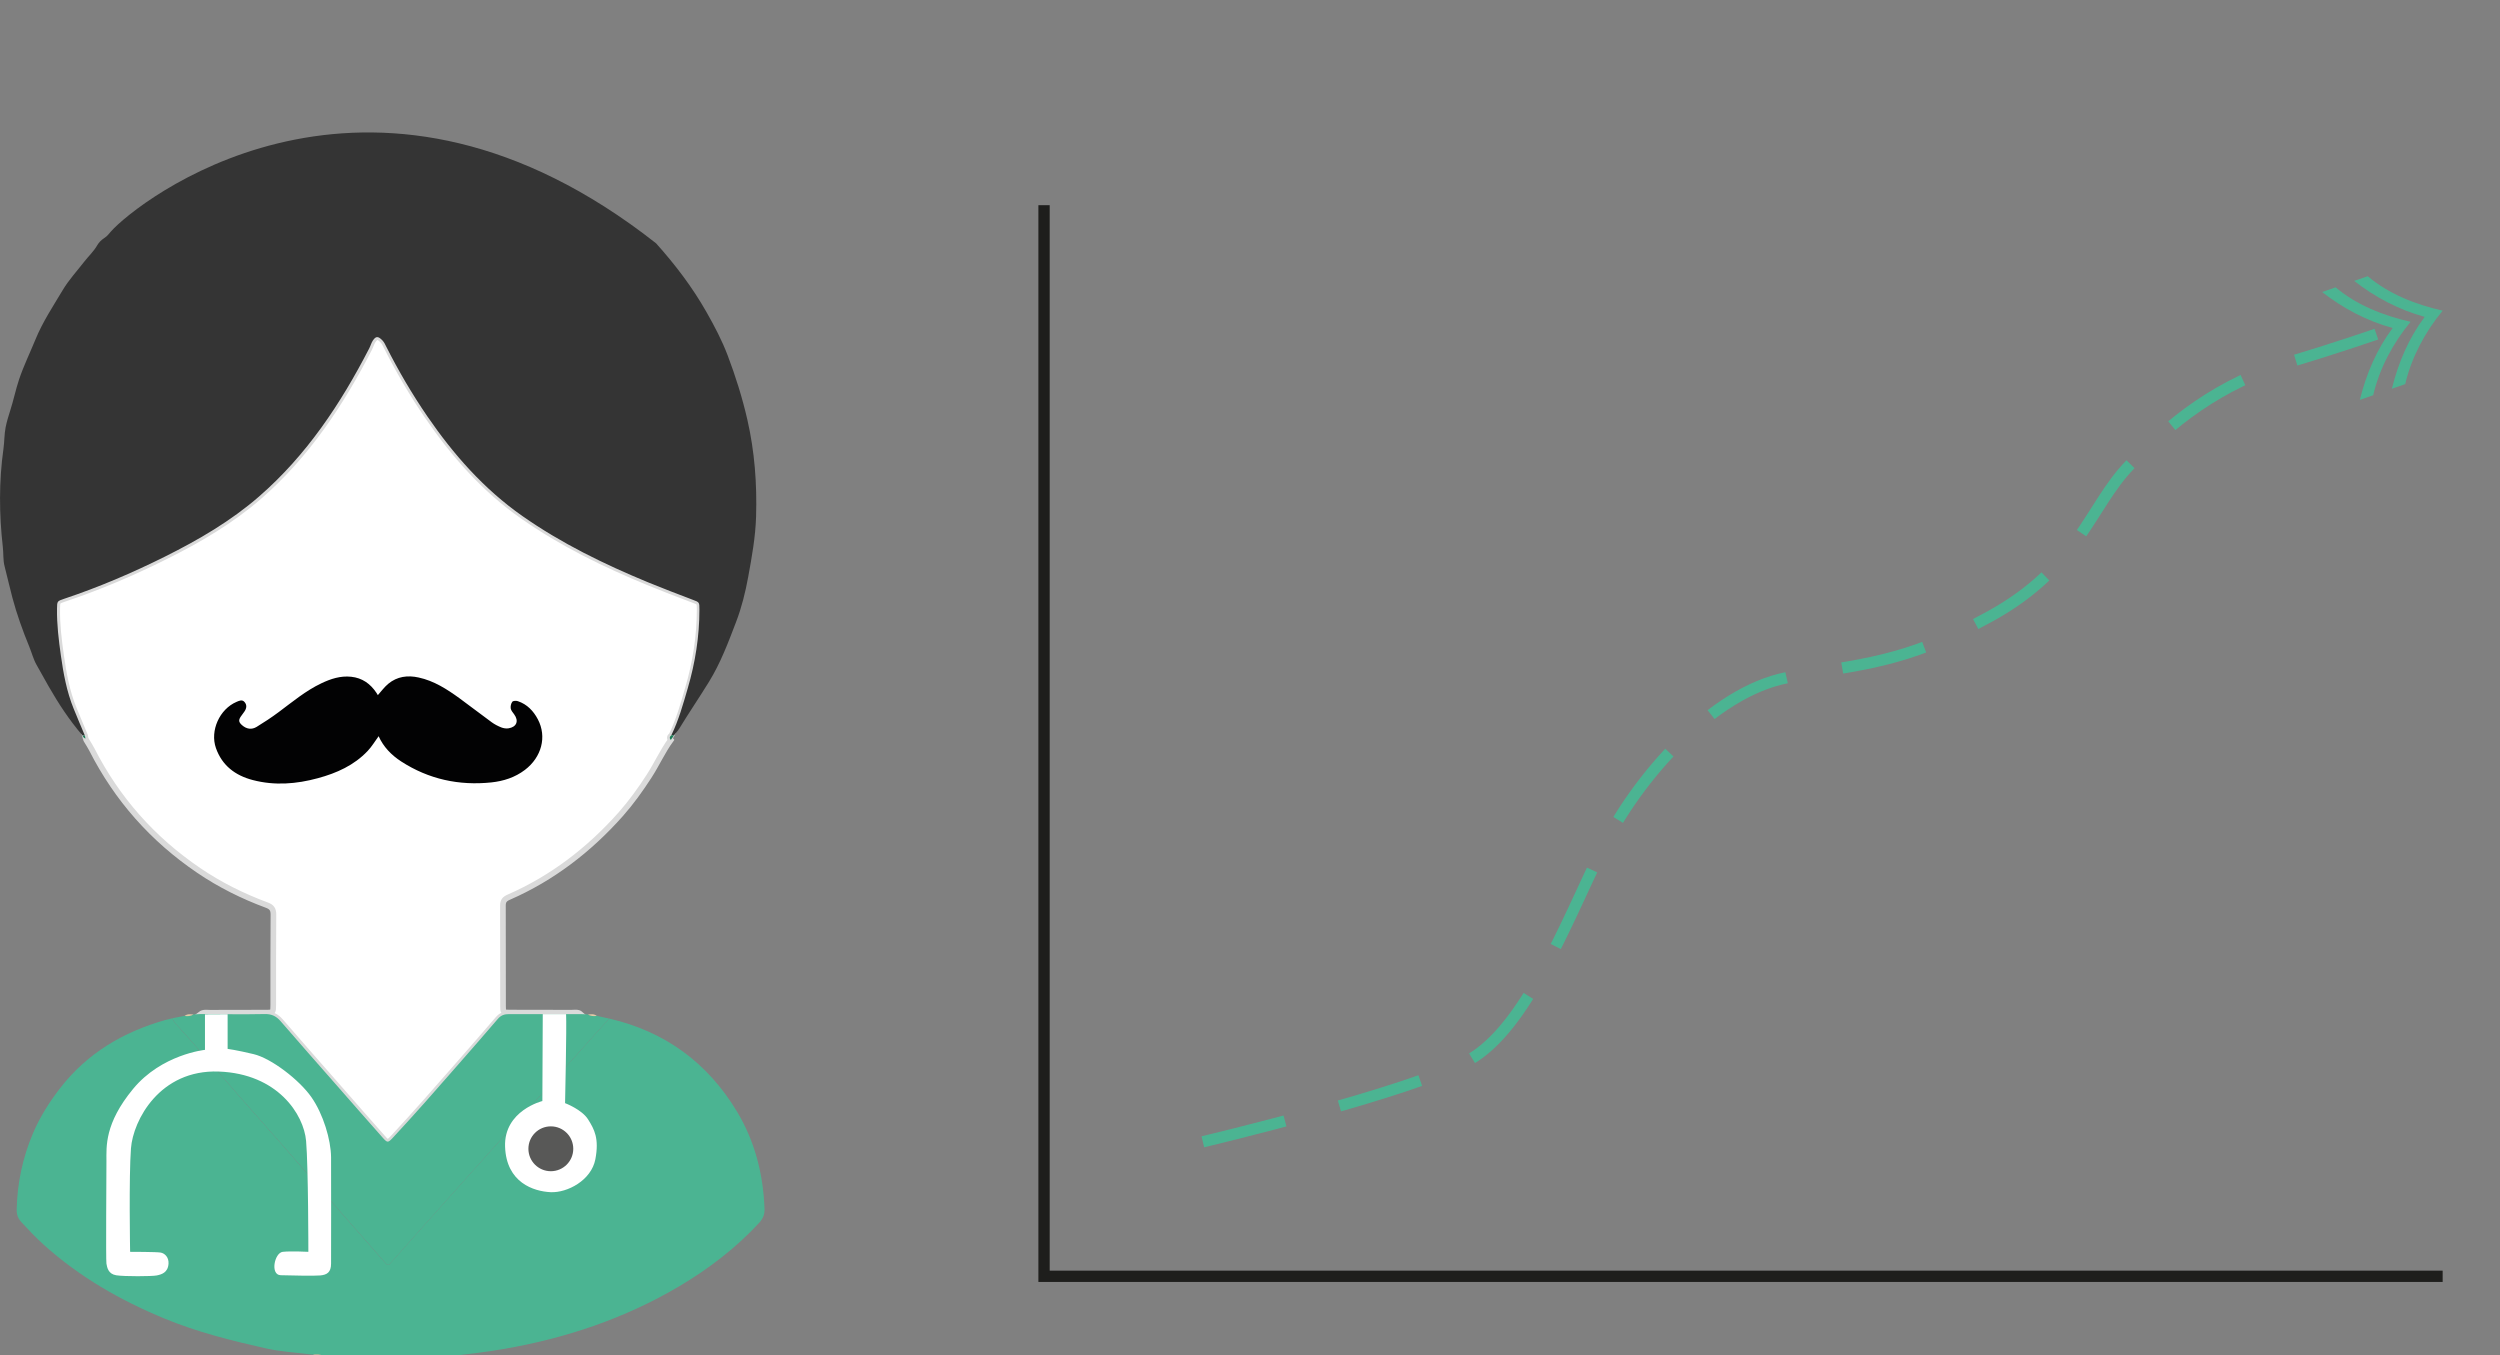 <?xml version="1.0" encoding="utf-8"?>
<!-- Generator: Adobe Illustrator 27.2.0, SVG Export Plug-In . SVG Version: 6.00 Build 0)  -->
<svg version="1.1" id="Lager_1" xmlns="http://www.w3.org/2000/svg" xmlns:xlink="http://www.w3.org/1999/xlink" x="0px" y="0px"
	 viewBox="0 0 442.51 239.91" style="enable-background:new 0 0 442.51 239.91;" xml:space="preserve">
<rect x="0" y="0" width="442.51" height="239.91" fill="#808080" stroke="none"/>
<style type="text/css">
	.st0{display:none;}
	.st1{display:inline;fill:none;}
	.st2{display:inline;}
	.st3{fill:none;stroke:#4BB492;stroke-width:50;stroke-miterlimit:10;}
	.st4{fill:#4BB492;}
	.st5{fill:none;stroke:#1E1E1C;stroke-width:2;stroke-miterlimit:10;}
	.st6{fill:#FFFFFF;stroke:#DADADA;stroke-miterlimit:10;}
	.st7{fill:#343434;}
	.st8{fill:#E2CBA6;}
	.st9{fill:#1D7D57;}
	.st10{fill:#020203;}
	.st11{fill-rule:evenodd;clip-rule:evenodd;fill:#FFFFFF;}
	.st12{fill-rule:evenodd;clip-rule:evenodd;fill:#585857;}
	.st13{fill:none;stroke:#4BB492;stroke-width:2;stroke-miterlimit:10;stroke-dasharray:14.997,9.998;}
</style>
<g class="st0">
	<line class="st1" x1="218.56" y1="196.46" x2="432.36" y2="54.99"/>
	<g class="st2">
		<line class="st3" x1="218.56" y1="196.46" x2="377" y2="91.62"/>
		<g>
			<path class="st4" d="M432.36,54.99c-19.65,26.9-41.06,64.78-49.54,95.51l-13.09-54.07l-44.64-33.18
				C356.68,67.46,399.92,62.57,432.36,54.99z"/>
		</g>
	</g>
</g>
<polyline class="st5" points="184.8,36.32 184.8,225.91 432.36,225.91 "/>
<g>
	<g>
		<path class="st6" d="M118.73,130.98c-1.47,2.02-2.48,4.32-3.84,6.41c-1.53,2.37-3.17,4.65-5.03,6.75
			c-5.57,6.26-12.09,11.29-19.8,14.66c-0.74,0.32-1.04,0.68-1.04,1.48c0.02,5.94,0.01,11.88,0.02,17.82c0,1.09,0.04,1.12,1.17,1.13
			c3.65,0.02,7.3,0,10.94,0.02c0.55,0,1.16-0.16,1.65,0.27c-4.22,0.01-8.44,0.03-12.66,0c-0.84-0.01-1.46,0.2-2.02,0.87
			c-2.33,2.74-4.71,5.43-7.07,8.14c-3.76,4.31-7.53,8.61-11.43,12.8c-0.95,1.02-1.01,1.03-1.91,0.01c-2.8-3.15-5.57-6.33-8.35-9.5
			c-3.23-3.68-6.47-7.35-9.67-11.06c-0.77-0.89-1.58-1.3-2.8-1.27c-3.8,0.08-7.6,0.01-11.4,0c0.51-0.39,1.1-0.25,1.66-0.25
			c3.28-0.02,6.56,0,9.85-0.02c1.35,0,1.37-0.02,1.37-1.4c0.01-5.31-0.02-10.63,0.03-15.94c0.01-0.94-0.3-1.37-1.17-1.69
			c-4.26-1.58-8.31-3.59-12.07-6.15c-8.13-5.52-14.45-12.64-18.91-21.41c-0.28-0.55-0.63-1.07-0.95-1.61
			c-0.05-0.11-0.1-0.22-0.15-0.33l0.01,0.03c-0.03-0.17-0.07-0.35-0.1-0.52c-0.67-1.6-1.35-3.2-2-4.8c-1.22-3.02-1.8-6.19-2.25-9.4
			c-0.39-2.74-0.72-5.47-0.68-8.24c0.02-1.34,0.01-1.36,1.23-1.76c6.16-2.06,12.1-4.6,17.92-7.5c5.94-2.96,11.63-6.28,16.64-10.64
			c8.39-7.3,14.42-16.39,19.47-26.19c0.24-0.46,0.36-0.98,0.65-1.4c0.55-0.81,0.95-0.76,1.66-0.05c0.35,0.35,0.52,0.77,0.73,1.18
			c2.14,4.24,4.53,8.33,7.22,12.25c4.66,6.8,10.04,12.92,16.84,17.68c6.94,4.86,14.5,8.55,22.3,11.76c2.58,1.06,5.19,2.06,7.81,3.05
			c1.24,0.47,1.24,0.42,1.24,1.76c0,4.75-0.74,9.4-2.07,13.94c-0.82,2.81-1.6,5.64-2.9,8.29
			C118.52,130.38,118.46,130.65,118.73,130.98z"/>
		<path class="st7" d="M116.13,43.07c3.38,3.77,6.42,7.76,8.92,12.17c1.41,2.48,2.74,5,3.75,7.67c1.41,3.72,2.6,7.5,3.49,11.4
			c1.29,5.65,1.71,11.34,1.54,17.11c-0.11,3.63-0.75,7.17-1.4,10.72c-0.5,2.73-1.17,5.43-2.16,8c-1.38,3.61-2.73,7.23-4.8,10.58
			c-1.71,2.77-3.54,5.46-5.23,8.23c-0.27,0.44-0.64,0.82-0.96,1.22c-0.15-0.01-0.3-0.03-0.45-0.04c1.3-2.65,2.08-5.48,2.9-8.29
			c1.33-4.54,2.07-9.19,2.07-13.94c0-1.34,0-1.29-1.24-1.76c-2.61-0.99-5.22-1.99-7.81-3.05c-7.8-3.22-15.36-6.9-22.3-11.76
			c-6.8-4.77-12.18-10.88-16.84-17.68c-2.68-3.92-5.08-8.01-7.22-12.25c-0.21-0.41-0.38-0.82-0.73-1.18
			c-0.71-0.71-1.11-0.77-1.66,0.05c-0.28,0.42-0.41,0.94-0.65,1.4c-5.05,9.8-11.08,18.89-19.47,26.19
			c-5.01,4.36-10.71,7.68-16.64,10.64c-5.81,2.9-11.76,5.44-17.92,7.5c-1.22,0.41-1.21,0.43-1.23,1.76
			c-0.04,2.77,0.3,5.51,0.68,8.24c0.45,3.2,1.03,6.38,2.25,9.4c0.65,1.61,1.33,3.2,2,4.8c-0.14-0.01-0.28-0.01-0.42-0.02
			c-2.32-2.7-4.26-5.66-6.02-8.74c-0.71-1.24-1.39-2.5-2.1-3.74c-0.58-1.01-0.86-2.18-1.31-3.27c-1.16-2.82-2.19-5.69-2.98-8.65
			c-0.49-1.84-0.9-3.71-1.38-5.55c-0.28-1.06-0.18-2.26-0.31-3.4c-0.66-5.82-0.7-11.64,0.12-17.46c0.17-1.23,0.13-2.47,0.37-3.71
			c0.2-1,0.5-2.01,0.8-2.93c0.6-1.85,0.98-3.76,1.6-5.61c0.82-2.42,1.93-4.69,2.89-7.04c1.27-3.1,3.12-5.88,4.82-8.73
			c1.07-1.8,2.52-3.36,3.81-5.03c0.76-0.98,1.69-1.82,2.31-2.92c0.27-0.48,0.72-0.92,1.19-1.23c0.75-0.48,0.79-0.79,1.81-1.81
			C27,33.66,66.94,4.39,116.13,43.07z"/>
		<path class="st4" d="M107.82,180.29c9.86,2.27,17.4,7.79,22.61,16.43c3.18,5.28,4.66,11.07,4.89,17.21
			c0.04,1.02-0.26,1.77-0.94,2.51c-4.14,4.48-8.93,8.14-14.16,11.24c-9.62,5.69-20.04,9.19-31.03,11.09
			c-3.34,0.58-6.7,0.98-10.07,1.3c-0.91-0.03-1.82-0.07-2.71,0.19c-0.87,0.04-1.75,0.08-2.62,0.12c-2.99,0.01-5.98,0.03-8.97,0.05
			c-2.55-0.15-5.11-0.18-7.64-0.47c-0.56-0.26-1.16-0.22-1.76-0.18c-2.79-0.36-5.62-0.5-8.35-1.11c-6.09-1.37-12.15-2.88-17.95-5.28
			c-7.81-3.23-15.06-7.37-21.37-13.06c-1.39-1.26-2.69-2.62-3.96-4c-0.6-0.66-0.86-1.34-0.84-2.24c0.11-4.69,1.06-9.2,2.9-13.52
			c1.23-2.88,2.88-5.49,4.79-7.96c4.81-6.21,11.19-9.96,18.64-12.07c0.4-0.11,0.8-0.2,1.2-0.29c0.25,0.59,0.67,1.04,1.1,1.51
			c1.02,1.11,2.02,2.24,3.02,3.38c2.67,3.06,5.32,6.13,8,9.19c2.54,2.9,5.11,5.77,7.65,8.67c3.25,3.72,6.48,7.48,9.73,11.2
			c2.67,3.06,5.37,6.1,8.04,9.15c0.65,0.74,0.66,0.74,1.27,0.05c1.97-2.22,3.93-4.45,5.91-6.66c3.5-3.92,7.01-7.84,10.52-11.76
			c4.41-4.93,8.82-9.86,13.23-14.79C101.91,186.89,104.87,183.59,107.82,180.29z"/>
		<path class="st4" d="M107.82,180.29c-2.95,3.3-5.91,6.6-8.86,9.89c-4.41,4.93-8.82,9.86-13.23,14.79
			c-3.51,3.92-7.01,7.84-10.52,11.76c-1.98,2.21-3.94,4.44-5.91,6.66c-0.61,0.69-0.63,0.69-1.27-0.05
			c-2.68-3.05-5.37-6.09-8.04-9.15c-3.25-3.73-6.47-7.48-9.73-11.2c-2.54-2.9-5.11-5.77-7.65-8.67c-2.68-3.05-5.33-6.13-8-9.19
			c-0.99-1.14-2-2.27-3.02-3.38c-0.43-0.46-0.84-0.92-1.1-1.51c0.73-0.14,1.46-0.29,2.18-0.43c0.55,0.09,1.08,0.03,1.57-0.25
			c0.41-0.02,0.82-0.05,1.23-0.07c3.8,0.01,7.6,0.08,11.4,0c1.22-0.02,2.03,0.38,2.8,1.27c3.2,3.71,6.44,7.38,9.67,11.06
			c2.78,3.17,5.55,6.35,8.35,9.5c0.9,1.01,0.96,1.01,1.91-0.01c3.9-4.19,7.67-8.49,11.43-12.8c2.36-2.71,4.74-5.4,7.07-8.14
			c0.57-0.67,1.18-0.88,2.02-0.87c4.22,0.03,8.44,0,12.66,0c0.42,0.02,0.83,0.04,1.25,0.05c0.49,0.28,1.02,0.33,1.57,0.24
			C106.36,179.98,107.09,180.14,107.82,180.29z"/>
		<path class="st8" d="M64.83,240.42c2.99-0.02,5.98-0.03,8.97-0.05c-1.06,0.36-2.16,0.18-3.23,0.18
			C68.66,240.56,66.74,240.73,64.83,240.42z"/>
		<path class="st8" d="M76.42,240.26c0.89-0.26,1.8-0.22,2.71-0.19C78.24,240.4,77.32,240.26,76.42,240.26z"/>
		<path class="st8" d="M55.43,239.78c0.6-0.04,1.19-0.08,1.76,0.18C56.6,239.95,55.99,240.09,55.43,239.78z"/>
		<path class="st9" d="M118.85,130.13c0.15,0.01,0.3,0.02,0.45,0.04c-0.19,0.27-0.38,0.54-0.57,0.81
			C118.46,130.65,118.52,130.38,118.85,130.13z"/>
		<path class="st8" d="M34.25,179.58c-0.49,0.28-1.02,0.33-1.57,0.25C33.16,179.42,33.71,179.52,34.25,179.58z"/>
		<path class="st8" d="M105.63,179.82c-0.55,0.08-1.08,0.04-1.57-0.24C104.6,179.52,105.15,179.42,105.63,179.82z"/>
		<path class="st9" d="M14.61,130.19c0.14,0.01,0.28,0.01,0.42,0.02c0.04,0.18,0.07,0.35,0.1,0.52
			C14.85,130.67,14.72,130.44,14.61,130.19z"/>
		<path class="st9" d="M15.13,130.71c0.05,0.11,0.1,0.22,0.15,0.33C15.24,130.93,15.18,130.82,15.13,130.71z"/>
		<g>
			<path class="st10" d="M66.88,123.04c0.62-0.69,1.16-1.44,1.85-2.01c1.57-1.3,3.42-1.54,5.37-1.11c2.72,0.59,5,2.06,7.21,3.66
				c1.92,1.4,3.8,2.86,5.72,4.26c0.52,0.38,1.11,0.68,1.71,0.92c0.38,0.15,0.86,0.22,1.26,0.16c1.45-0.23,1.87-1.31,1.01-2.48
				c-0.24-0.33-0.55-0.67-0.61-1.04c-0.06-0.38,0.05-0.88,0.28-1.18c0.14-0.19,0.69-0.21,0.98-0.11c1.64,0.55,2.76,1.73,3.54,3.21
				c1.63,3.08,0.67,6.7-2.28,8.95c-1.76,1.34-3.79,1.99-5.94,2.22c-5.74,0.6-11.1-0.56-15.97-3.71c-1.74-1.13-3.15-2.59-3.99-4.47
				c-0.64,0.87-1.2,1.83-1.94,2.61c-2.4,2.54-5.48,3.92-8.8,4.82c-3.82,1.04-7.67,1.35-11.55,0.33c-3.09-0.81-5.42-2.56-6.51-5.66
				c-1.08-3.07,0.64-6.9,3.66-8.18c0.46-0.19,0.98-0.46,1.4,0.03c0.46,0.52,0.37,1.11,0,1.66c-0.21,0.32-0.46,0.61-0.67,0.93
				c-0.42,0.63-0.35,0.99,0.22,1.5c0.8,0.71,1.71,0.85,2.6,0.31c1.33-0.81,2.63-1.67,3.88-2.6c2.45-1.82,4.79-3.79,7.57-5.11
				c1.66-0.79,3.38-1.36,5.28-1.16c1.96,0.21,3.39,1.23,4.46,2.83C66.73,122.77,66.82,122.93,66.88,123.04z"/>
		</g>
	</g>
	<path class="st11" d="M100.2,179.5c0.12,2.16-0.18,15.76-0.18,15.76s2.98,1.12,4.08,2.89c1.1,1.76,1.98,3.35,1.28,7.05
		c-0.71,3.71-4.95,5.96-7.92,5.82s-7.84-1.67-8.06-8.06s6.6-8.07,6.6-8.07l0.07-15.39L100.2,179.5z"/>
	<g>
		<path class="st11" d="M36.28,179.55v6.28c0,0-7.67,0.78-12.73,6.92s-4.71,10.19-4.71,12.79s-0.12,17.46,0,18.13
			c0.12,0.68,0.31,1.83,1.73,2.06s6.35,0.2,7.17,0.03s1.99-0.47,2.09-2.09c0.07-1.16-0.7-1.84-1.4-1.96c-0.7-0.13-5.4-0.13-5.4-0.13
			s-0.23-13.33,0.15-18.31s5.1-13.98,15.54-13.6s15.06,7.6,15.46,12.29s0.4,19.62,0.4,19.62s-3.06-0.16-4.53,0s-2.27,4.09-0.37,4.14
			c1.89,0.04,5.8,0.15,7,0.04s1.92-0.55,1.92-2.09s0.03-15.76,0-18.84c-0.03-3.07-1.37-7.61-3.49-10.64s-7.07-6.85-10.21-7.6
			s-4.61-0.93-4.61-0.93v-6.13L36.28,179.55z"/>
		<circle class="st12" cx="97.5" cy="203.34" r="3.97"/>
	</g>
</g>
<g>
	<g>
		<path class="st13" d="M212.91,202.1c0,0,37.12-8.8,47.15-14.49c10.03-5.68,17.05-24.07,23.41-37.11s19.73-27.98,32.77-30.54
			s20.4-2.23,36.11-10.92c15.72-8.69,17.52-19.39,24.64-26.75s15.48-14.38,28.86-18.39c6.62-1.98,13.17-4.18,18.11-5.9"/>
		<g>
			<path class="st4" d="M419.1,48.89c3.74,3.17,8.5,5.02,13.26,6.1c-3.11,3.77-5.51,8.24-6.63,13l-2.36,0.82
				c1.16-4.65,2.99-8.97,5.81-12.72c-4.55-1.24-8.8-3.49-12.48-6.37L419.1,48.89z"/>
			<path class="st4" d="M413.42,50.86c3.74,3.17,8.5,5.02,13.26,6.1c-3.11,3.77-5.5,8.24-6.62,13l-2.36,0.82
				c1.16-4.65,3-8.97,5.81-12.72c-4.55-1.24-8.8-3.49-12.48-6.37L413.42,50.86z"/>
		</g>
	</g>
</g>
</svg>
